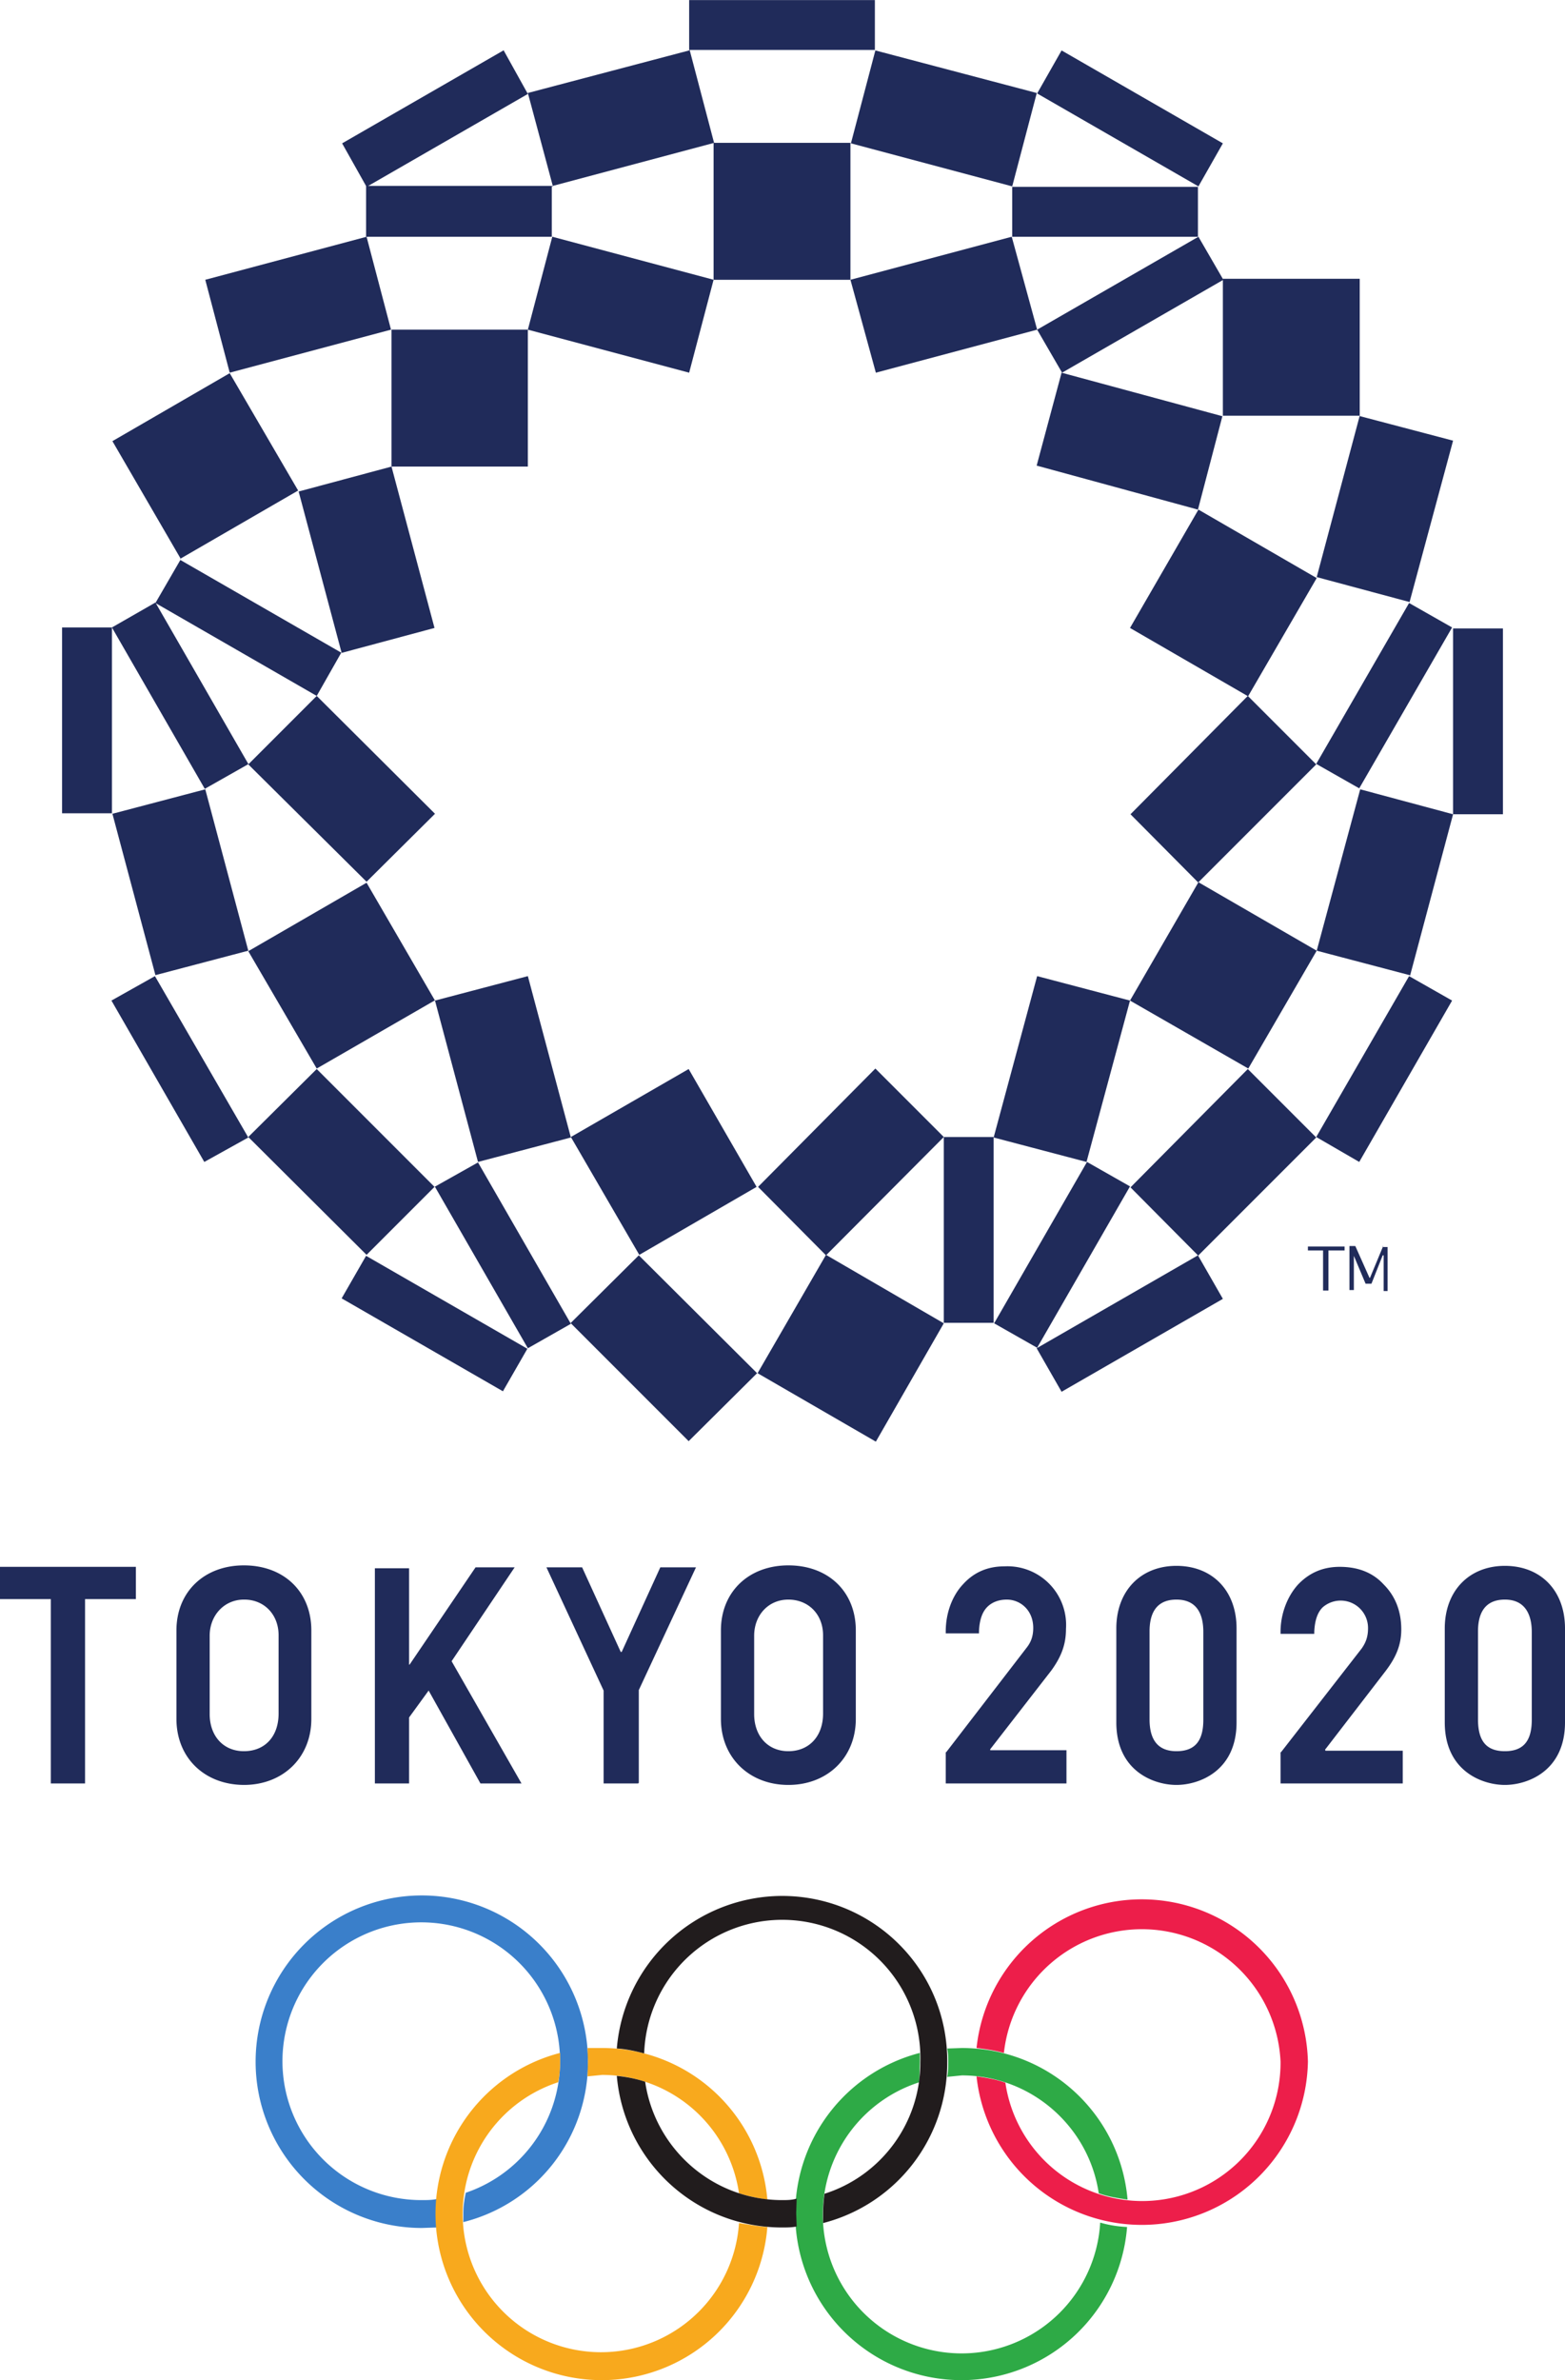 <svg xmlns="http://www.w3.org/2000/svg" viewBox="0 0 320.2 486.7" height="389.9" width="256.5">
  <path d="M255.4 142.3l14-24.1-24.2-14-14 24.2 24.2 14M250.2 57.2V85h28V57h-28M217.2 284.6l33-19-5.1-8.9-33 19 5.1 8.9M297.3 166.5h10.2v-38h-10.2v38M269.3 232.5l8.8 5.1 19-33-8.8-5-19 32.9M193.1 232.5v38h10.2v-38h-10.2M245.2 256.7l24.1-24.1-14-14-24 24.2 13.9 14" fill="#202b5a"/>
  <path d="M245.2 180.4l24.1-24.1-14-14-24 24.2 13.9 14M231.2 204.6l-19-5-8.9 33 19 5 8.9-33M288.5 199.5l8.8-33-19-5.1-8.9 33 19 5M278.2 85l-8.8 33 19 5.1 8.9-33-19-5M217.2 76.2l-5.1 19 33 9 5-19.1-32.9-8.9M108 67.4H80.1v28H108v-28M36.8 114.3l24.2-14-14-24L23 90.2l14 24.1M250.2 29.3l-33-19-5 8.8 33 19 5-8.8M103 10.3l-33 19 5 8.9 33-19-5-9M179.2 0H141v10.2h38V0M245.2 48.4l-33 19 5.1 8.8 33-19-5.1-8.8M212.1 19l-33-8.7-5 19 33 8.8 5-19M146 57.2l-33-8.8-5 19 33 8.8 5-19M174 57.2l5.2 19 33-8.8-5.2-19-33 8.8M141 10.3L108 19l5.1 19 33-8.8-5-19M75 48.4l-33 8.8 5 19 33-8.8-5-19M69.9 133.5l19-5.1-8.8-33-19 5.1 8.8 33M116.8 232.5l14 24.1 24-13.9-13.9-24.1-24.1 13.9M193.1 270.6l-24.1-14-14 24.2 24.2 14 13.9-24.2M22.9 128.3H12.7v38h10.2v-38M69.9 265.5l33 19 5-8.7-33-19-5 8.7M22.8 204.6l19 33 9-5-19.1-33-8.9 5M69.9 133.5l-33-19-5.1 8.8 33 19 5-8.8M50.8 194.4l-8.8-33-19 5 8.8 33 19-5M89 204.6l8.8 33 19-5-8.8-33-19 5M89 166.4l-24.2-24.1-14 14 24.2 24 14-13.9M50.8 232.5L75 256.6l13.9-13.9-24.1-24.1-14 13.9M116.8 270.6l24.1 24.1 14-13.9-24.2-24.1-14 13.9" fill="#202b5a"/>
  <path d="M193.1 232.5l-14-14-24 24.2 13.9 14 24.1-24.2M245.2 180.4l-14 24.2 24.2 13.9 14-24.1-24.2-14M222.4 237.6l-19 33 8.8 5 19-33-8.8-5M269.3 156.2l8.8 5 19-32.9-8.8-5-19 32.9M174 29.2h-28v28h28v-28M207 48.4h38.1V38.2h-38v10.2M113.1 38H74.9v10.4h38V38.1h.2M89 204.6l-14-24.1-24.2 14 14 24 24.1-13.9M50.8 156.2l-19-33-8.9 5.1 19 33 9-5.1M89 242.7l19 33 8.8-5-19-33-8.9 5" fill="#202b5a"/>
  <path d="M120.3 421.6a34 34 0 10-34 34l3-.1v-2.8-3c-1 .2-2 .2-3 .2a28.4 28.4 0 119-1.5c-.3 1.4-.5 2.7-.5 4.2v1.8a33.7 33.7 0 0025.5-32.8" fill="#3a7fca"/>
  <path d="M267.6 421.6a34 34 0 01-67.8 3c2 .3 4 .6 5.9 1.3a28.3 28.3 0 0056.3-4.3 28.4 28.4 0 00-56.6-1.8c-1.9-.5-3.7-.8-5.6-1a34 34 0 0167.8 2.8" fill="#ed1e4a"/>
  <path d="M196.8 424.4c14.2 0 26 10.5 28 24.1 1.9.7 3.9 1 5.9 1.3-1.5-17.4-16-31-33.9-31l-3 .1c.2.9.2 1.8.2 2.8 0 1 0 2-.2 3l3-.3m28.3 30.1a28.4 28.4 0 11-37-28.7l.1-4.3v-1.7a34 34 0 1042.4 35.6c-2-.1-3.8-.4-5.5-.9" fill="#2eaa46"/>
  <path d="M120.2 424.6l.1-3-.1-2.8h3a33.9 33.9 0 0133.8 31c-2-.3-4-.7-5.8-1.3a28.3 28.3 0 00-28-24.2l-3 .3m36.8 30.8a34 34 0 11-42.4-35.6v1.8c0 1.5-.1 2.8-.4 4.2a28.3 28.3 0 1037 28.8c2 .3 4 .7 5.8.8" fill="#f8a91d"/>
  <path d="M160 387.7a34 34 0 00-33.8 31.2c1.8.1 3.7.5 5.6 1a28.2 28.2 0 0156.5 1.9c0 12.5-8.2 23.2-19.6 26.8-.2 1.4-.3 2.8-.3 4.3v1.7a33.8 33.8 0 0025.4-32.8c.2-19-15.1-34.1-33.8-34.1m0 62.2c-14.2 0-26-10.5-28-24.2-1.8-.6-3.8-1-5.8-1.2 1.5 17.4 16 31 33.8 31 1 0 2 0 3-.2l-.1-2.7.1-3c-1 .3-2 .3-3 .3" fill="#211c1d"/>
  <path d="M17.4 364.7h-7V327H0v-6.6h27.8v6.6H17.4v37.6M106.7 364.7h-8.4l-10.6-19-4 5.5v13.5h-7v-44h7v19.7h.1l13.5-19.9h8l-12.9 19.2 14.3 25M130.6 364.7h-7.1v-19l-11.7-25.2h7.3l7.9 17.3h.2l7.9-17.3h7.3l-11.7 25.1v19h-.1M218.2 364.7h-24.7v-6.4h.1L210 337c.8-1 1.4-2.2 1.4-4.1 0-3.7-2.7-5.8-5.4-5.8-1.6 0-3 .5-4 1.5s-1.6 2.6-1.7 5v.4h-6.8v-.4c0-3.7 1.3-7.3 3.6-9.7 2.2-2.4 5-3.6 8.4-3.6a12 12 0 0112.6 12.8c0 3.1-.9 5.6-3 8.5l-12.5 16.1v.2h15.6v6.7M286.9 364.7H262v-6.4h.1l16.5-21.2c.7-1 1.3-2.2 1.3-4.1a5.6 5.6 0 00-9.3-4.3c-1 1-1.6 2.6-1.7 5v.4H262v-.4c0-3.7 1.4-7.3 3.6-9.7 2.3-2.4 5.1-3.6 8.5-3.6 3.8 0 6.8 1.2 9 3.6 2.4 2.4 3.6 5.5 3.6 9.2 0 3.1-1 5.6-3.2 8.5l-12.4 16.1.1.2H287v6.7M161.3 365c-8 0-13.8-5.6-13.8-13.5v-18.1c0-7.9 5.7-13.3 13.8-13.3 8.2 0 13.8 5.4 13.8 13.3v18.1c0 7.9-5.8 13.5-13.8 13.5m0-37.9c-4.1 0-7 3.2-7 7.4v16c0 4.5 2.8 7.6 7 7.6s7.1-3 7.1-7.7v-16c0-4.3-3-7.3-7.1-7.3M50 365c-8.2 0-13.9-5.6-13.9-13.5v-18.1c0-7.9 5.7-13.3 13.8-13.3 8.2 0 13.8 5.4 13.8 13.3v18.1c0 7.9-5.8 13.5-13.8 13.5m0-37.9c-4 0-7 3.2-7 7.4v16c0 4.5 2.8 7.6 7 7.6 4.3 0 7.1-3 7.1-7.7v-16c0-4.3-3-7.3-7-7.3M240.7 365c-4.6 0-12.3-2.8-12.3-12.8V333c0-7.7 5-12.8 12.3-12.8 7.3 0 12.3 5 12.3 12.8v19.2c0 10-7.7 12.8-12.3 12.8m0-37.9c-4.6 0-5.5 3.5-5.5 6.5v18c0 4.4 1.9 6.5 5.5 6.5 3.7 0 5.5-2 5.5-6.4v-18c0-3-.9-6.6-5.5-6.6M307.9 365c-4.6 0-12.3-2.8-12.3-12.8V333c0-7.7 5-12.8 12.3-12.8 7.3 0 12.3 5 12.3 12.8v19.2c0 10-7.7 12.8-12.3 12.8m0-37.9c-4.6 0-5.5 3.5-5.5 6.5v18c0 4.4 1.7 6.5 5.5 6.5 3.7 0 5.5-2 5.5-6.4v-18c0-3-1-6.6-5.5-6.6M267.5 255.7h3.2v8.2h1.1v-8.2h3.3v-.8h-7.5v.8h-.1M283 254.8l-2.7 6.5h-.1l-2.9-6.5h-1.2v9h.9v-7l2.4 5.7h1.2l2.3-5.8h.2v7.3h.8v-9h-1v-.2" fill="#202b5a"/>
</svg>
